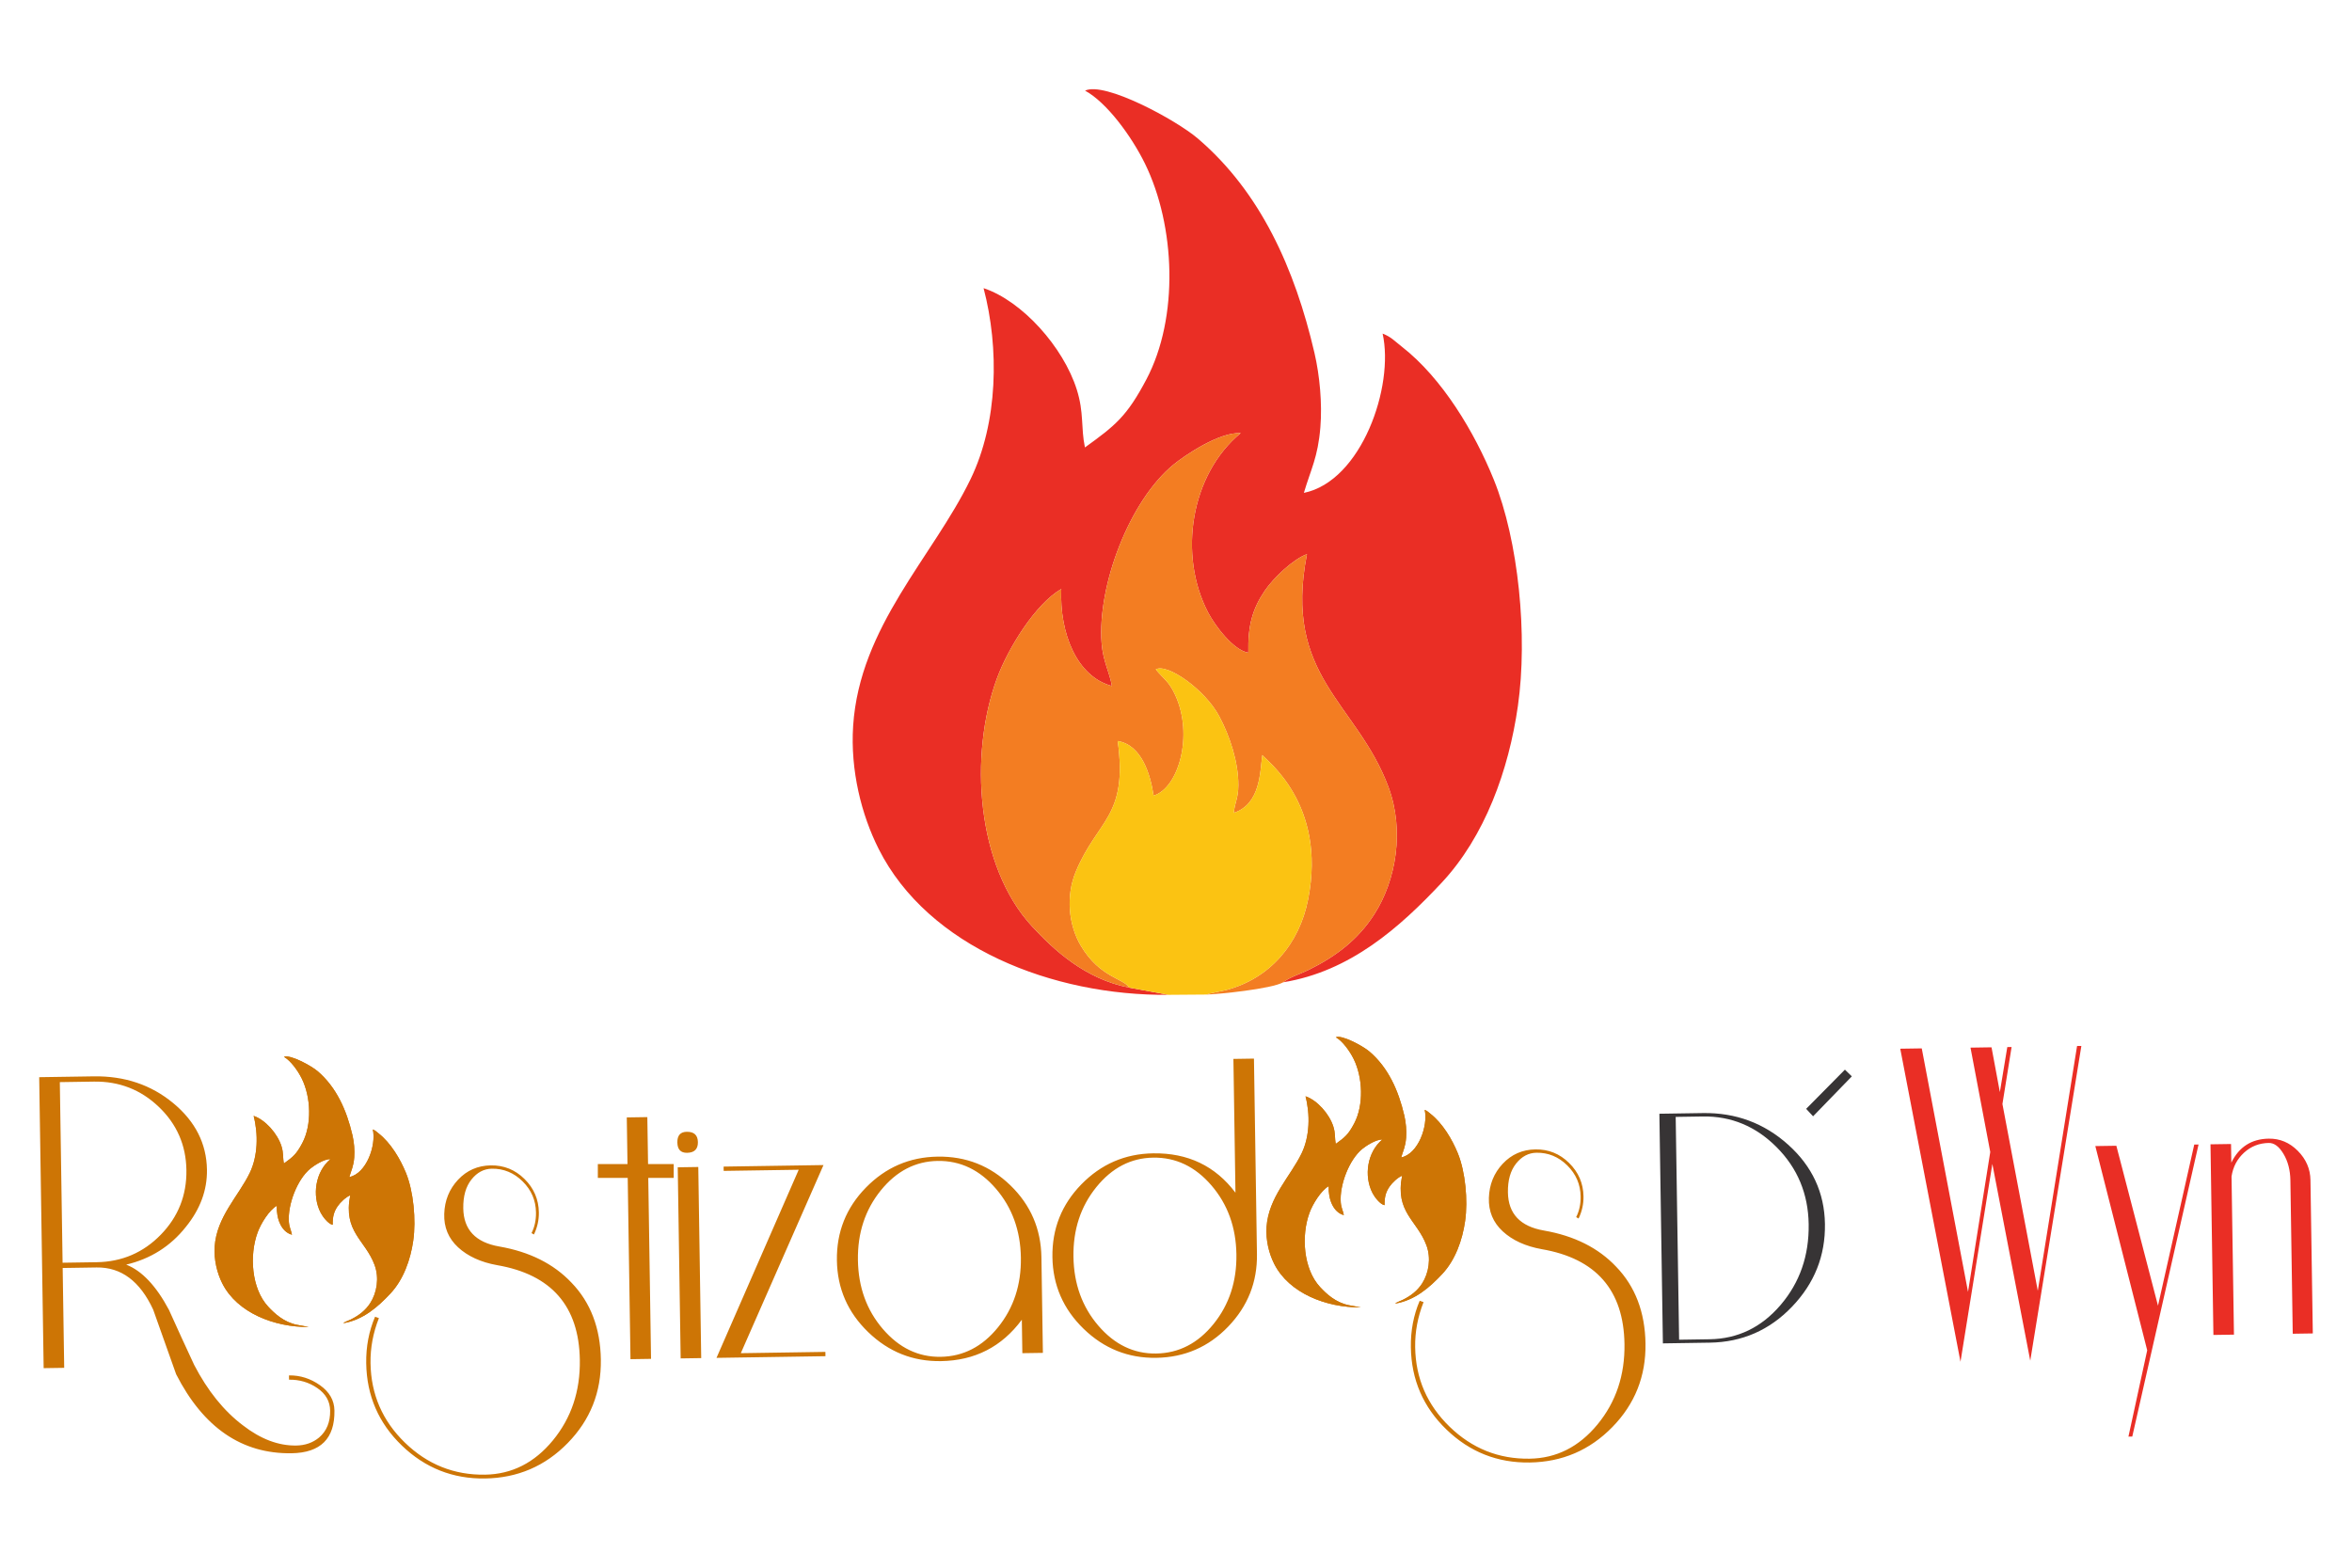 <?xml version="1.0" encoding="UTF-8"?>
<!DOCTYPE svg PUBLIC "-//W3C//DTD SVG 1.1//EN" "http://www.w3.org/Graphics/SVG/1.1/DTD/svg11.dtd">
<!-- Creator: CorelDRAW 2017 -->
<svg xmlns="http://www.w3.org/2000/svg" xml:space="preserve" width="50.8mm" height="33.867mm" version="1.1" style="shape-rendering:geometricPrecision; text-rendering:geometricPrecision; image-rendering:optimizeQuality; fill-rule:evenodd; clip-rule:evenodd"
viewBox="0 0 5079.98 3386.66"
 xmlns:xlink="http://www.w3.org/1999/xlink">
 <defs>
  <style type="text/css">
   <![CDATA[
    .fil2 {fill:none;fill-rule:nonzero}
    .fil0 {fill:#CD7505}
    .fil6 {fill:#EA2E25}
    .fil7 {fill:#F37D22}
    .fil8 {fill:#FBC312}
    .fil3 {fill:#373435;fill-rule:nonzero}
    .fil4 {fill:#373435;fill-rule:nonzero}
    .fil1 {fill:#CD7505;fill-rule:nonzero}
    .fil5 {fill:#EA2E25;fill-rule:nonzero}
   ]]>
  </style>
 </defs>
 <g id="Capa_x0020_1">
  <g id="_1467910100336">
   <path class="fil0" d="M667.13 2866.65l-25.4 -4.65c-28.69,-5.58 -48.99,-24.73 -62.6,-39.43 -36.02,-38.92 -40.87,-110.63 -22.76,-160.04 7.19,-19.6 24.96,-48.25 41.52,-57.76 -1.16,28.29 9.87,56.48 32.67,62.58 -1.39,-8.73 -5.72,-15.74 -6.62,-27.58 -2.83,-37.07 17.84,-91.9 46.43,-115.33 7.12,-5.84 29.57,-21.1 43.28,-20.26 -32.22,26.62 -40.48,78.38 -21.02,115.73 4.43,8.5 16.35,24.41 25.97,25.96 -0.39,-17.65 2.75,-28.41 10.61,-40 5.74,-8.46 18.45,-20.49 27.2,-23.58 -15.57,79.09 32.39,95.87 52.59,150.28 10.39,27.97 5.02,59.99 -9.1,82.03 -10.39,16.23 -24.44,27.03 -42.1,35.8 -5.85,2.9 -12.94,4.99 -16.69,8.14 43.21,-7 75.18,-35.4 102.08,-64.1 28.09,-29.99 43.45,-72.94 49.33,-114.26 6.43,-45.17 0.46,-106.45 -15.55,-145.97 -12.44,-30.73 -33.31,-65.53 -59.33,-85.82 -4.64,-3.61 -6.95,-6.36 -12.41,-8.44 7.64,34.04 -13.63,95.21 -50.8,102.78 4.51,-15.32 9.07,-22.87 10.65,-42.35 1.23,-15.26 -0.39,-33.17 -3.83,-47.99 -12.62,-54.31 -34.79,-103.81 -75.32,-138.39 -14.06,-12 -60.08,-36.9 -72.67,-30.83 14.07,7.63 30.06,29.58 38.62,47.03 19.66,40.12 22.1,99.3 0.91,139.38 -12.6,23.81 -19.94,29.64 -39.61,43.83 -2.72,-12.96 -0.5,-22.25 -5.26,-37.32 -8.65,-27.42 -35.16,-57.16 -60.14,-65.47 10.2,38.77 9.38,86.59 -8.4,123.28 -24.31,50.16 -71.57,95 -75.75,159.21 -1.86,28.67 5.34,57.31 16.47,79.4 31.92,63.41 112.35,94.85 187.03,94.14z"/>
   <path class="fil0" d="M2939.03 2824.3l-25.4 -4.65c-28.69,-5.58 -48.99,-24.73 -62.59,-39.43 -36.02,-38.92 -40.88,-110.63 -22.77,-160.04 7.19,-19.6 24.96,-48.25 41.52,-57.76 -1.16,28.29 9.87,56.48 32.67,62.58 -1.39,-8.73 -5.72,-15.74 -6.62,-27.58 -2.83,-37.07 17.84,-91.9 46.43,-115.33 7.12,-5.84 29.57,-21.09 43.28,-20.26 -32.22,26.62 -40.48,78.38 -21.02,115.73 4.43,8.5 16.35,24.41 25.97,25.96 -0.39,-17.65 2.75,-28.41 10.61,-40 5.74,-8.46 18.45,-20.49 27.2,-23.58 -15.57,79.09 32.39,95.87 52.59,150.28 10.39,27.97 5.02,59.99 -9.1,82.03 -10.39,16.23 -24.44,27.03 -42.1,35.8 -5.85,2.9 -12.94,5 -16.69,8.14 43.21,-7 75.18,-35.4 102.08,-64.1 28.09,-29.99 43.45,-72.94 49.33,-114.26 6.43,-45.17 0.46,-106.45 -15.55,-145.97 -12.44,-30.73 -33.31,-65.53 -59.33,-85.82 -4.64,-3.61 -6.95,-6.36 -12.41,-8.44 7.64,34.04 -13.63,95.21 -50.8,102.78 4.51,-15.32 9.07,-22.87 10.65,-42.35 1.23,-15.26 -0.39,-33.17 -3.83,-47.99 -12.62,-54.31 -34.79,-103.81 -75.32,-138.39 -14.06,-12 -60.08,-36.9 -72.67,-30.83 14.07,7.63 30.06,29.58 38.62,47.03 19.66,40.12 22.1,99.3 0.91,139.38 -12.6,23.81 -19.94,29.64 -39.61,43.83 -2.72,-12.96 -0.5,-22.25 -5.26,-37.32 -8.65,-27.42 -35.16,-57.16 -60.14,-65.47 10.2,38.77 9.38,86.59 -8.4,123.28 -24.31,50.16 -71.57,95 -75.75,159.21 -1.86,28.67 5.35,57.31 16.47,79.4 31.92,63.41 112.36,94.85 187.03,94.14z"/>
   <g>
    <path class="fil1" d="M722.33 3047.16c0.93,60.55 -29.92,91.31 -92.53,92.27 -107.35,1.64 -190.46,-55.25 -249.36,-170.66 -16.54,-46.55 -33.08,-93.1 -49.62,-139.64 -28.47,-61.51 -69.2,-91.86 -122.19,-91.05l-73.28 1.12 3.3 215.72 -44.38 0.68 -9.62 -628.57 117.67 -1.8c66.74,-1.03 123.99,18.23 171.74,57.76 47.75,39.53 72.06,87.51 72.92,143.93 0.67,44.04 -14.52,85.23 -45.6,123.56 -33.08,41.8 -76.03,68.95 -128.83,81.46 33.93,13.25 64.71,45.81 92.34,97.7 17.82,39.64 35.97,79.28 54.48,118.92 29.07,55.99 64.15,99.5 105.23,130.53 38.31,29.7 76.73,44.25 115.27,43.66 19.26,-0.29 35.69,-6.05 49.29,-17.27 16.3,-14.01 24.26,-33.41 23.88,-58.18 -0.3,-19.95 -9.5,-36.16 -27.58,-48.61 -18.09,-12.46 -38.49,-18.51 -61.19,-18.17l-0.14 -9.29c24.08,-0.36 46.38,6.69 66.91,21.18 20.52,14.48 30.95,32.73 31.29,54.75zm-319.73 -519.56c-0.82,-53.67 -20.62,-99.13 -59.56,-136.39 -38.94,-37.26 -85.68,-55.47 -140.21,-54.64l-73.62 1.13 5.97 390.15 73.63 -1.13c54.53,-0.83 100.68,-20.64 138.46,-59.41 37.77,-38.78 56.16,-85.35 55.33,-139.71zm895.15 409.58c1.07,70.18 -22.78,130.26 -71.57,180.21 -48.79,49.96 -108.28,75.48 -178.47,76.55 -69.49,1.06 -129.39,-22.63 -179.69,-71.07 -50.29,-48.44 -75.98,-107.75 -77.05,-177.93 -0.55,-35.79 5.82,-69.26 19.11,-100.44l8.3 2.97c-12.59,31.85 -18.63,64.3 -18.12,97.32 1.03,67.44 25.82,124.7 74.38,171.79 48.55,47.09 106.2,70.12 172.95,69.1 57.8,-0.88 106.63,-25.55 146.5,-73.99 39.86,-48.44 59.28,-106.38 58.25,-173.82 -1.78,-116.28 -61.33,-184.54 -178.64,-204.77 -35.2,-6.34 -63.27,-19.16 -84.22,-38.46 -20.94,-19.29 -30.94,-43.4 -30.01,-72.32 0.94,-28.92 10.88,-53.51 29.84,-73.76 18.96,-20.25 42.55,-30.59 70.76,-31.02 28.22,-0.43 52.45,9.35 72.72,29.34 20.26,20 30.61,44.1 31.05,72.31 0.25,16.51 -3.29,32.4 -10.63,47.65l-5.21 -3.02c6.68,-13.17 9.9,-28.02 9.64,-44.53 -0.4,-26.15 -10.03,-48.55 -28.9,-67.18 -18.87,-18.64 -41.03,-27.77 -66.49,-27.38 -17.2,0.27 -31.88,8.06 -44.04,23.39 -12.15,15.33 -18.03,36.07 -17.63,62.21 0.71,46.11 26.59,73.58 77.66,82.44 65.56,11.38 117.58,37.43 156.06,78.13 41.26,42.73 62.41,98.16 63.45,166.28zm135.23 -405.73l-33.03 0.5 6.18 403.57 -44.39 0.68 -6.17 -403.57 -35.1 0.54 -0.14 -9.29 35.09 -0.54 -1.67 -109.4 44.38 -0.68 1.68 109.4 33.02 -0.5 0.15 9.29zm74.38 -64.12c0.23,15.14 -7.57,22.83 -23.39,23.07 -13.76,0.21 -20.76,-7.25 -20.99,-22.39 -0.23,-15.13 6.53,-22.81 20.29,-23.02 15.83,-0.24 23.86,7.21 24.09,22.34zm7.14 466.53l-44.38 0.68 -6.32 -412.86 44.38 -0.67 6.32 412.85zm264.1 -416.99l-178.57 406.39 182.69 -2.8 0.14 9.29 -235.33 3.61 177.54 -406.38 -162.04 2.48 -0.15 -9.29 215.72 -3.3zm473.88 405.7l-44.38 0.67 -1.11 -72.25c-43.32,58.48 -101.54,88.28 -174.65,89.4 -60.72,0.93 -113.01,-19.95 -157.19,-62.64 -44.19,-42.68 -66.66,-94.3 -67.58,-154.85 -0.94,-61.24 19.93,-113.7 62.63,-157.37 42.69,-43.66 94.31,-65.96 154.86,-66.89 61.24,-0.94 113.7,19.77 157.36,62.12 43.66,42.34 65.96,94.14 66.9,155.38l3.16 206.43zm-47.54 -205.75c-0.9,-58.49 -18.86,-108.11 -53.9,-148.87 -35.03,-40.76 -76.98,-60.77 -125.84,-60.02 -48.16,0.74 -89.13,22.01 -122.9,63.82 -33.78,41.82 -50.22,91.97 -49.32,150.45 0.89,58.49 18.86,108.12 53.9,148.87 35.03,40.76 76.64,60.77 124.8,60.04 48.86,-0.75 90.17,-22.03 123.94,-63.84 33.78,-41.82 50.22,-91.97 49.32,-150.45zm509.88 -7.81c0.92,60.55 -19.78,112.83 -62.13,156.84 -42.34,44.01 -94.13,66.48 -155.37,67.42 -60.55,0.93 -112.83,-19.95 -156.85,-62.64 -44.01,-42.68 -66.48,-94.3 -67.41,-154.86 -0.94,-61.24 19.94,-113.69 62.63,-157.36 42.69,-43.67 94.32,-65.97 154.87,-66.89 75,-1.15 134.28,27.19 177.84,85.03l-4.43 -289 44.39 -0.68 6.46 422.14zm-44.38 0.68c-0.9,-58.49 -18.87,-108.11 -53.9,-148.87 -35.04,-40.76 -76.98,-60.76 -125.84,-60.02 -48.17,0.74 -89.14,22.02 -122.91,63.83 -33.77,41.81 -50.21,91.96 -49.31,150.45 0.89,58.49 18.86,108.11 53.89,148.87 35.04,40.76 76.64,60.77 124.81,60.03 48.85,-0.75 90.17,-22.03 123.94,-63.84 33.77,-41.81 50.21,-91.96 49.32,-150.45zm883.57 192.95c1.08,70.19 -22.78,130.26 -71.57,180.22 -48.79,49.95 -108.28,75.47 -178.46,76.54 -69.5,1.07 -129.4,-22.62 -179.69,-71.06 -50.3,-48.44 -75.98,-107.75 -77.06,-177.94 -0.55,-35.78 5.82,-69.26 19.11,-100.43l8.31 2.97c-12.59,31.85 -18.63,64.29 -18.13,97.32 1.03,67.43 25.83,124.69 74.38,171.78 48.55,47.09 106.2,70.13 172.95,69.11 57.8,-0.89 106.63,-25.55 146.5,-74 39.86,-48.44 59.28,-106.38 58.25,-173.81 -1.78,-116.29 -61.33,-184.55 -178.64,-204.78 -35.2,-6.34 -63.27,-19.16 -84.21,-38.45 -20.95,-19.3 -30.95,-43.41 -30.02,-72.33 0.94,-28.92 10.88,-53.5 29.85,-73.75 18.96,-20.25 42.54,-30.59 70.76,-31.03 28.21,-0.43 52.45,9.35 72.71,29.35 20.27,19.99 30.62,44.09 31.05,72.31 0.25,16.51 -3.29,32.39 -10.63,47.65l-5.21 -3.02c6.68,-13.18 9.9,-28.03 9.65,-44.54 -0.41,-26.15 -10.04,-48.54 -28.91,-67.18 -18.87,-18.64 -41.03,-27.76 -66.49,-27.37 -17.2,0.26 -31.88,8.06 -44.03,23.38 -12.16,15.33 -18.03,36.07 -17.63,62.22 0.7,46.1 26.59,73.58 77.65,82.43 65.56,11.39 117.58,37.43 156.06,78.14 41.26,42.73 62.41,98.15 63.45,166.27z"/>
    <path class="fil2" d="M934.39 2737.3c0.93,60.55 -19.78,112.66 -62.13,156.32 -42.35,43.67 -93.8,65.96 -154.35,66.89 -60.55,0.92 -112.66,-19.79 -156.33,-62.13 -43.66,-42.35 -65.96,-93.8 -66.88,-154.35 -0.94,-61.24 19.77,-113.52 62.12,-156.84 42.35,-43.32 93.81,-65.45 154.36,-66.37 61.24,-0.94 113.52,19.59 156.83,61.6 43.32,42.01 65.44,93.64 66.38,154.88zm-44.38 0.68c-0.9,-58.49 -18.69,-107.95 -53.38,-148.37 -34.68,-40.42 -76.46,-60.25 -125.31,-59.5 -48.17,0.73 -88.97,21.83 -122.4,63.3 -33.44,41.46 -49.7,91.43 -48.81,149.92 0.89,57.8 18.67,107.08 53.37,147.85 34.69,40.76 76.12,60.78 124.29,60.04 48.16,-0.74 89.13,-22.01 122.9,-63.83 33.78,-41.81 50.22,-91.61 49.34,-149.41zm2300.64 -35.22c0.93,60.55 -19.78,112.66 -62.13,156.33 -42.35,43.66 -93.8,65.96 -154.35,66.88 -60.55,0.93 -112.66,-19.78 -156.32,-62.13 -43.67,-42.35 -65.96,-93.8 -66.89,-154.35 -0.94,-61.24 19.77,-113.52 62.12,-156.84 42.36,-43.32 93.81,-65.44 154.36,-66.37 61.24,-0.94 113.52,19.6 156.83,61.61 43.32,42.01 65.44,93.63 66.38,154.87zm-44.38 0.68c-0.9,-58.49 -18.69,-107.94 -53.37,-148.36 -34.69,-40.42 -76.46,-60.26 -125.32,-59.51 -48.16,0.74 -88.96,21.84 -122.4,63.3 -33.43,41.46 -49.7,91.44 -48.81,149.93 0.89,57.8 18.68,107.08 53.37,147.84 34.69,40.77 76.12,60.78 124.29,60.04 48.16,-0.73 89.13,-22.01 122.91,-63.82 33.77,-41.81 50.21,-91.62 49.33,-149.42z"/>
    <path class="fil3" d="M3941.61 2644.12c1.05,68.65 -22.69,128.28 -71.24,178.88 -48.54,50.61 -107.69,76.45 -177.43,77.52l-101.34 1.55 -7.59 -496.08 93.99 -1.44c70.82,-1.08 132.21,21.68 184.15,68.3 51.94,46.62 78.43,103.71 79.46,171.27zm-35.14 0.54c-1,-65.66 -24.06,-121.03 -69.03,-166.25 -44.97,-45.23 -98.17,-67.44 -159.47,-66.5l-58.71 0.9 7.37 481.36 66.07 -1.01c60.75,-0.93 111.87,-25.69 153.22,-74.14 41.36,-48.46 61.59,-106.53 60.55,-174.36z"/>
    <polygon class="fil4" points="3999.68,2325.23 3915.98,2411.52 3901.02,2395.4 3984.74,2310.74 "/>
    <path class="fil5" d="M4495.44 2259.51l-110.38 679.97 -81.87 -425.12 -68.82 427.42 -130.11 -676.28 46.45 -0.71 99.93 526.02 48.02 -302.19 -42.68 -225.44 45.42 -0.7 18 96.77 16.06 -97.29 9.29 -0.14 -19.8 123.16 76.38 403.52 84.82 -528.84 9.29 -0.15zm253.1 212.93l-143.14 630.91 -8.26 0.13 40.51 -186.45 -112.06 -441.18 45.42 -0.69 89.94 345.5 78.3 -348.08 9.29 -0.14zm246.79 408.14l-43.35 0.67 -5.07 -331.32c-0.34,-22.02 -5.28,-41.04 -14.81,-57.07 -9.54,-16.03 -20.16,-23.95 -31.85,-23.78 -20.65,0.32 -38.43,7.3 -53.37,20.95 -14.93,13.65 -23.96,30.83 -27.08,51.52l5.23 341.64 -44.39 0.68 -6.3 -411.83 44.38 -0.67 0.62 40.25c16.68,-33.98 43.61,-51.26 80.76,-51.82 24.09,-0.37 45.04,8.43 62.87,26.39 17.82,17.97 26.92,38.99 27.29,63.08l5.07 331.31z"/>
   </g>
   <g>
    <path class="fil6" d="M2523.95 2149.13l-85.02 -15.54c-96.06,-18.68 -164.02,-82.81 -209.57,-132.03 -120.58,-130.26 -136.85,-370.33 -76.21,-535.76 24.06,-65.61 83.57,-161.51 139,-193.36 -3.9,94.71 33.05,189.09 109.35,209.51 -4.64,-29.23 -19.14,-52.71 -22.16,-92.34 -9.46,-124.11 59.73,-307.67 155.45,-386.1 23.84,-19.55 98.98,-70.61 144.89,-67.83 -107.85,89.14 -135.53,262.4 -70.38,387.46 14.83,28.45 54.73,81.69 86.94,86.91 -1.28,-59.11 9.22,-95.13 35.53,-133.94 19.21,-28.31 61.77,-68.59 91.06,-78.91 -52.12,264.77 108.43,320.93 176.07,503.09 34.77,93.63 16.78,200.81 -30.47,274.6 -34.8,54.35 -81.81,90.5 -140.93,119.84 -19.61,9.74 -43.35,16.74 -55.87,27.27 144.65,-23.44 251.66,-118.51 341.71,-214.61 94.05,-100.38 145.46,-244.16 165.15,-382.48 21.53,-151.22 1.53,-356.39 -52.05,-488.69 -41.65,-102.87 -111.51,-219.38 -198.63,-287.28 -15.54,-12.12 -23.26,-21.3 -41.55,-28.27 25.58,113.97 -45.63,318.74 -170.05,344.08 15.1,-51.3 30.35,-76.56 35.63,-141.76 4.13,-51.11 -1.27,-111.08 -12.79,-160.67 -42.25,-181.81 -116.5,-347.53 -252.16,-463.3 -47.08,-40.17 -201.14,-123.52 -243.29,-103.2 47.1,25.54 100.65,99.02 129.29,157.44 65.82,134.31 73.98,332.41 3.04,466.59 -42.16,79.72 -66.74,99.22 -132.6,146.75 -9.1,-43.4 -1.68,-74.51 -17.6,-124.95 -28.95,-91.78 -117.71,-191.35 -201.33,-219.17 34.13,129.78 31.4,289.88 -28.14,412.72 -81.37,167.9 -239.6,318.02 -253.58,532.99 -6.24,95.97 17.89,191.85 55.14,265.82 106.86,212.26 376.13,317.52 626.13,315.12z"/>
    <path class="fil7" d="M2438.93 2133.59c-11.43,-19.88 -63.2,-21.51 -104.12,-89.94 -27.33,-45.7 -32.8,-108.35 -11.41,-160.15 46.79,-113.27 113.14,-118.15 90.73,-282.61 52.05,8.48 70.85,73.07 77.43,117.84 53.79,-16.1 86.64,-129.97 47,-216.79 -14,-30.66 -25.93,-35.74 -42.26,-55.86 24.95,-13.69 106.2,43.49 137.1,101.32 22.89,42.84 41.43,98.93 41.25,148.74 -0.11,29.52 -8.01,37.64 -9.71,59.84 58.09,-19.35 56.38,-89.3 61.47,-124.82 5.58,9.39 140.2,103.7 98.88,312 -19.13,96.43 -82.48,170.22 -175.71,195.26 -11.37,3.06 -34.58,6.5 -43.68,10.09 24.5,-0.59 140.21,-12.05 165.73,-26.51 12.52,-10.53 36.26,-17.53 55.87,-27.27 59.12,-29.34 106.13,-65.49 140.93,-119.84 47.25,-73.79 65.24,-180.97 30.47,-274.6 -67.64,-182.16 -228.19,-238.32 -176.07,-503.09 -29.29,10.32 -71.85,50.6 -91.06,78.91 -26.31,38.81 -36.81,74.83 -35.53,133.94 -32.21,-5.22 -72.11,-58.46 -86.94,-86.91 -65.15,-125.06 -37.47,-298.32 70.38,-387.46 -45.91,-2.78 -121.05,48.28 -144.89,67.83 -95.72,78.43 -164.91,261.99 -155.45,386.1 3.02,39.63 17.52,63.11 22.16,92.34 -76.3,-20.42 -113.25,-114.8 -109.35,-209.51 -55.43,31.85 -114.94,127.75 -139,193.36 -60.64,165.43 -44.37,405.5 76.21,535.76 45.55,49.22 113.51,113.35 209.57,132.03z"/>
    <path class="fil8" d="M2438.93 2133.59l85.02 15.54 81.95 -0.62c9.1,-3.59 32.31,-7.03 43.68,-10.09 93.23,-25.04 156.58,-98.83 175.71,-195.26 41.32,-208.3 -93.3,-302.61 -98.88,-312 -5.09,35.52 -3.38,105.47 -61.47,124.82 1.7,-22.2 9.6,-30.32 9.71,-59.84 0.18,-49.81 -18.36,-105.9 -41.25,-148.74 -30.9,-57.83 -112.15,-115.01 -137.1,-101.32 16.33,20.12 28.26,25.2 42.26,55.86 39.64,86.82 6.79,200.69 -47,216.79 -6.58,-44.77 -25.38,-109.36 -77.43,-117.84 22.41,164.46 -43.94,169.34 -90.73,282.61 -21.39,51.8 -15.92,114.45 11.41,160.15 40.92,68.43 92.69,70.06 104.12,89.94z"/>
   </g>
   <path class="fil0" d="M667.13 2866.65l-25.4 -4.65c-28.69,-5.58 -48.99,-24.73 -62.6,-39.43 -36.02,-38.92 -40.87,-110.63 -22.76,-160.04 7.19,-19.6 24.96,-48.25 41.52,-57.76 -1.16,28.29 9.87,56.48 32.67,62.58 -1.39,-8.73 -5.72,-15.74 -6.62,-27.58 -2.83,-37.07 17.84,-91.9 46.43,-115.33 7.12,-5.84 29.57,-21.1 43.28,-20.26 -32.22,26.62 -40.48,78.38 -21.02,115.73 4.43,8.5 16.35,24.41 25.97,25.96 -0.39,-17.65 2.75,-28.41 10.61,-40 5.74,-8.46 18.45,-20.49 27.2,-23.58 -15.57,79.09 32.39,95.87 52.59,150.28 10.39,27.97 5.02,59.99 -9.1,82.03 -10.39,16.23 -24.44,27.03 -42.1,35.8 -5.85,2.9 -12.94,4.99 -16.69,8.14 43.21,-7 75.18,-35.4 102.08,-64.1 28.09,-29.99 43.45,-72.94 49.33,-114.26 6.43,-45.17 0.46,-106.45 -15.55,-145.97 -12.44,-30.73 -33.31,-65.53 -59.33,-85.82 -4.64,-3.61 -6.95,-6.36 -12.41,-8.44 7.64,34.04 -13.63,95.21 -50.8,102.78 4.51,-15.32 9.07,-22.87 10.65,-42.35 1.23,-15.26 -0.39,-33.17 -3.83,-47.99 -12.62,-54.31 -34.79,-103.81 -75.32,-138.39 -14.06,-12 -60.08,-36.9 -72.67,-30.83 14.07,7.63 30.06,29.58 38.62,47.03 19.66,40.12 22.1,99.3 0.91,139.38 -12.6,23.81 -19.94,29.64 -39.61,43.83 -2.72,-12.96 -0.5,-22.25 -5.26,-37.32 -8.65,-27.42 -35.16,-57.16 -60.14,-65.47 10.2,38.77 9.38,86.59 -8.4,123.28 -24.31,50.16 -71.57,95 -75.75,159.21 -1.86,28.67 5.34,57.31 16.47,79.4 31.92,63.41 112.35,94.85 187.03,94.14z"/>
   <path class="fil0" d="M2939.03 2824.3l-25.4 -4.65c-28.69,-5.58 -48.99,-24.73 -62.59,-39.43 -36.02,-38.92 -40.88,-110.63 -22.77,-160.04 7.19,-19.6 24.96,-48.25 41.52,-57.76 -1.16,28.29 9.87,56.48 32.67,62.58 -1.39,-8.73 -5.72,-15.74 -6.62,-27.58 -2.83,-37.07 17.84,-91.9 46.43,-115.33 7.12,-5.84 29.57,-21.09 43.28,-20.26 -32.22,26.62 -40.48,78.38 -21.02,115.73 4.43,8.5 16.35,24.41 25.97,25.96 -0.39,-17.65 2.75,-28.41 10.61,-40 5.74,-8.46 18.45,-20.49 27.2,-23.58 -15.57,79.09 32.39,95.87 52.59,150.28 10.39,27.97 5.02,59.99 -9.1,82.03 -10.39,16.23 -24.44,27.03 -42.1,35.8 -5.85,2.9 -12.94,5 -16.69,8.14 43.21,-7 75.18,-35.4 102.08,-64.1 28.09,-29.99 43.45,-72.94 49.33,-114.26 6.43,-45.17 0.46,-106.45 -15.55,-145.97 -12.44,-30.73 -33.31,-65.53 -59.33,-85.82 -4.64,-3.61 -6.95,-6.36 -12.41,-8.44 7.64,34.04 -13.63,95.21 -50.8,102.78 4.51,-15.32 9.07,-22.87 10.65,-42.35 1.23,-15.26 -0.39,-33.17 -3.83,-47.99 -12.62,-54.31 -34.79,-103.81 -75.32,-138.39 -14.06,-12 -60.08,-36.9 -72.67,-30.83 14.07,7.63 30.06,29.58 38.62,47.03 19.66,40.12 22.1,99.3 0.91,139.38 -12.6,23.81 -19.94,29.64 -39.61,43.83 -2.72,-12.96 -0.5,-22.25 -5.26,-37.32 -8.65,-27.42 -35.16,-57.16 -60.14,-65.47 10.2,38.77 9.38,86.59 -8.4,123.28 -24.31,50.16 -71.57,95 -75.75,159.21 -1.86,28.67 5.35,57.31 16.47,79.4 31.92,63.41 112.36,94.85 187.03,94.14z"/>
   <polygon class="fil0" points="1291.24,2514.71 1455.13,2514.71 1455.13,2544.59 1291.24,2544.59 "/>
  </g>
 </g>
</svg>
